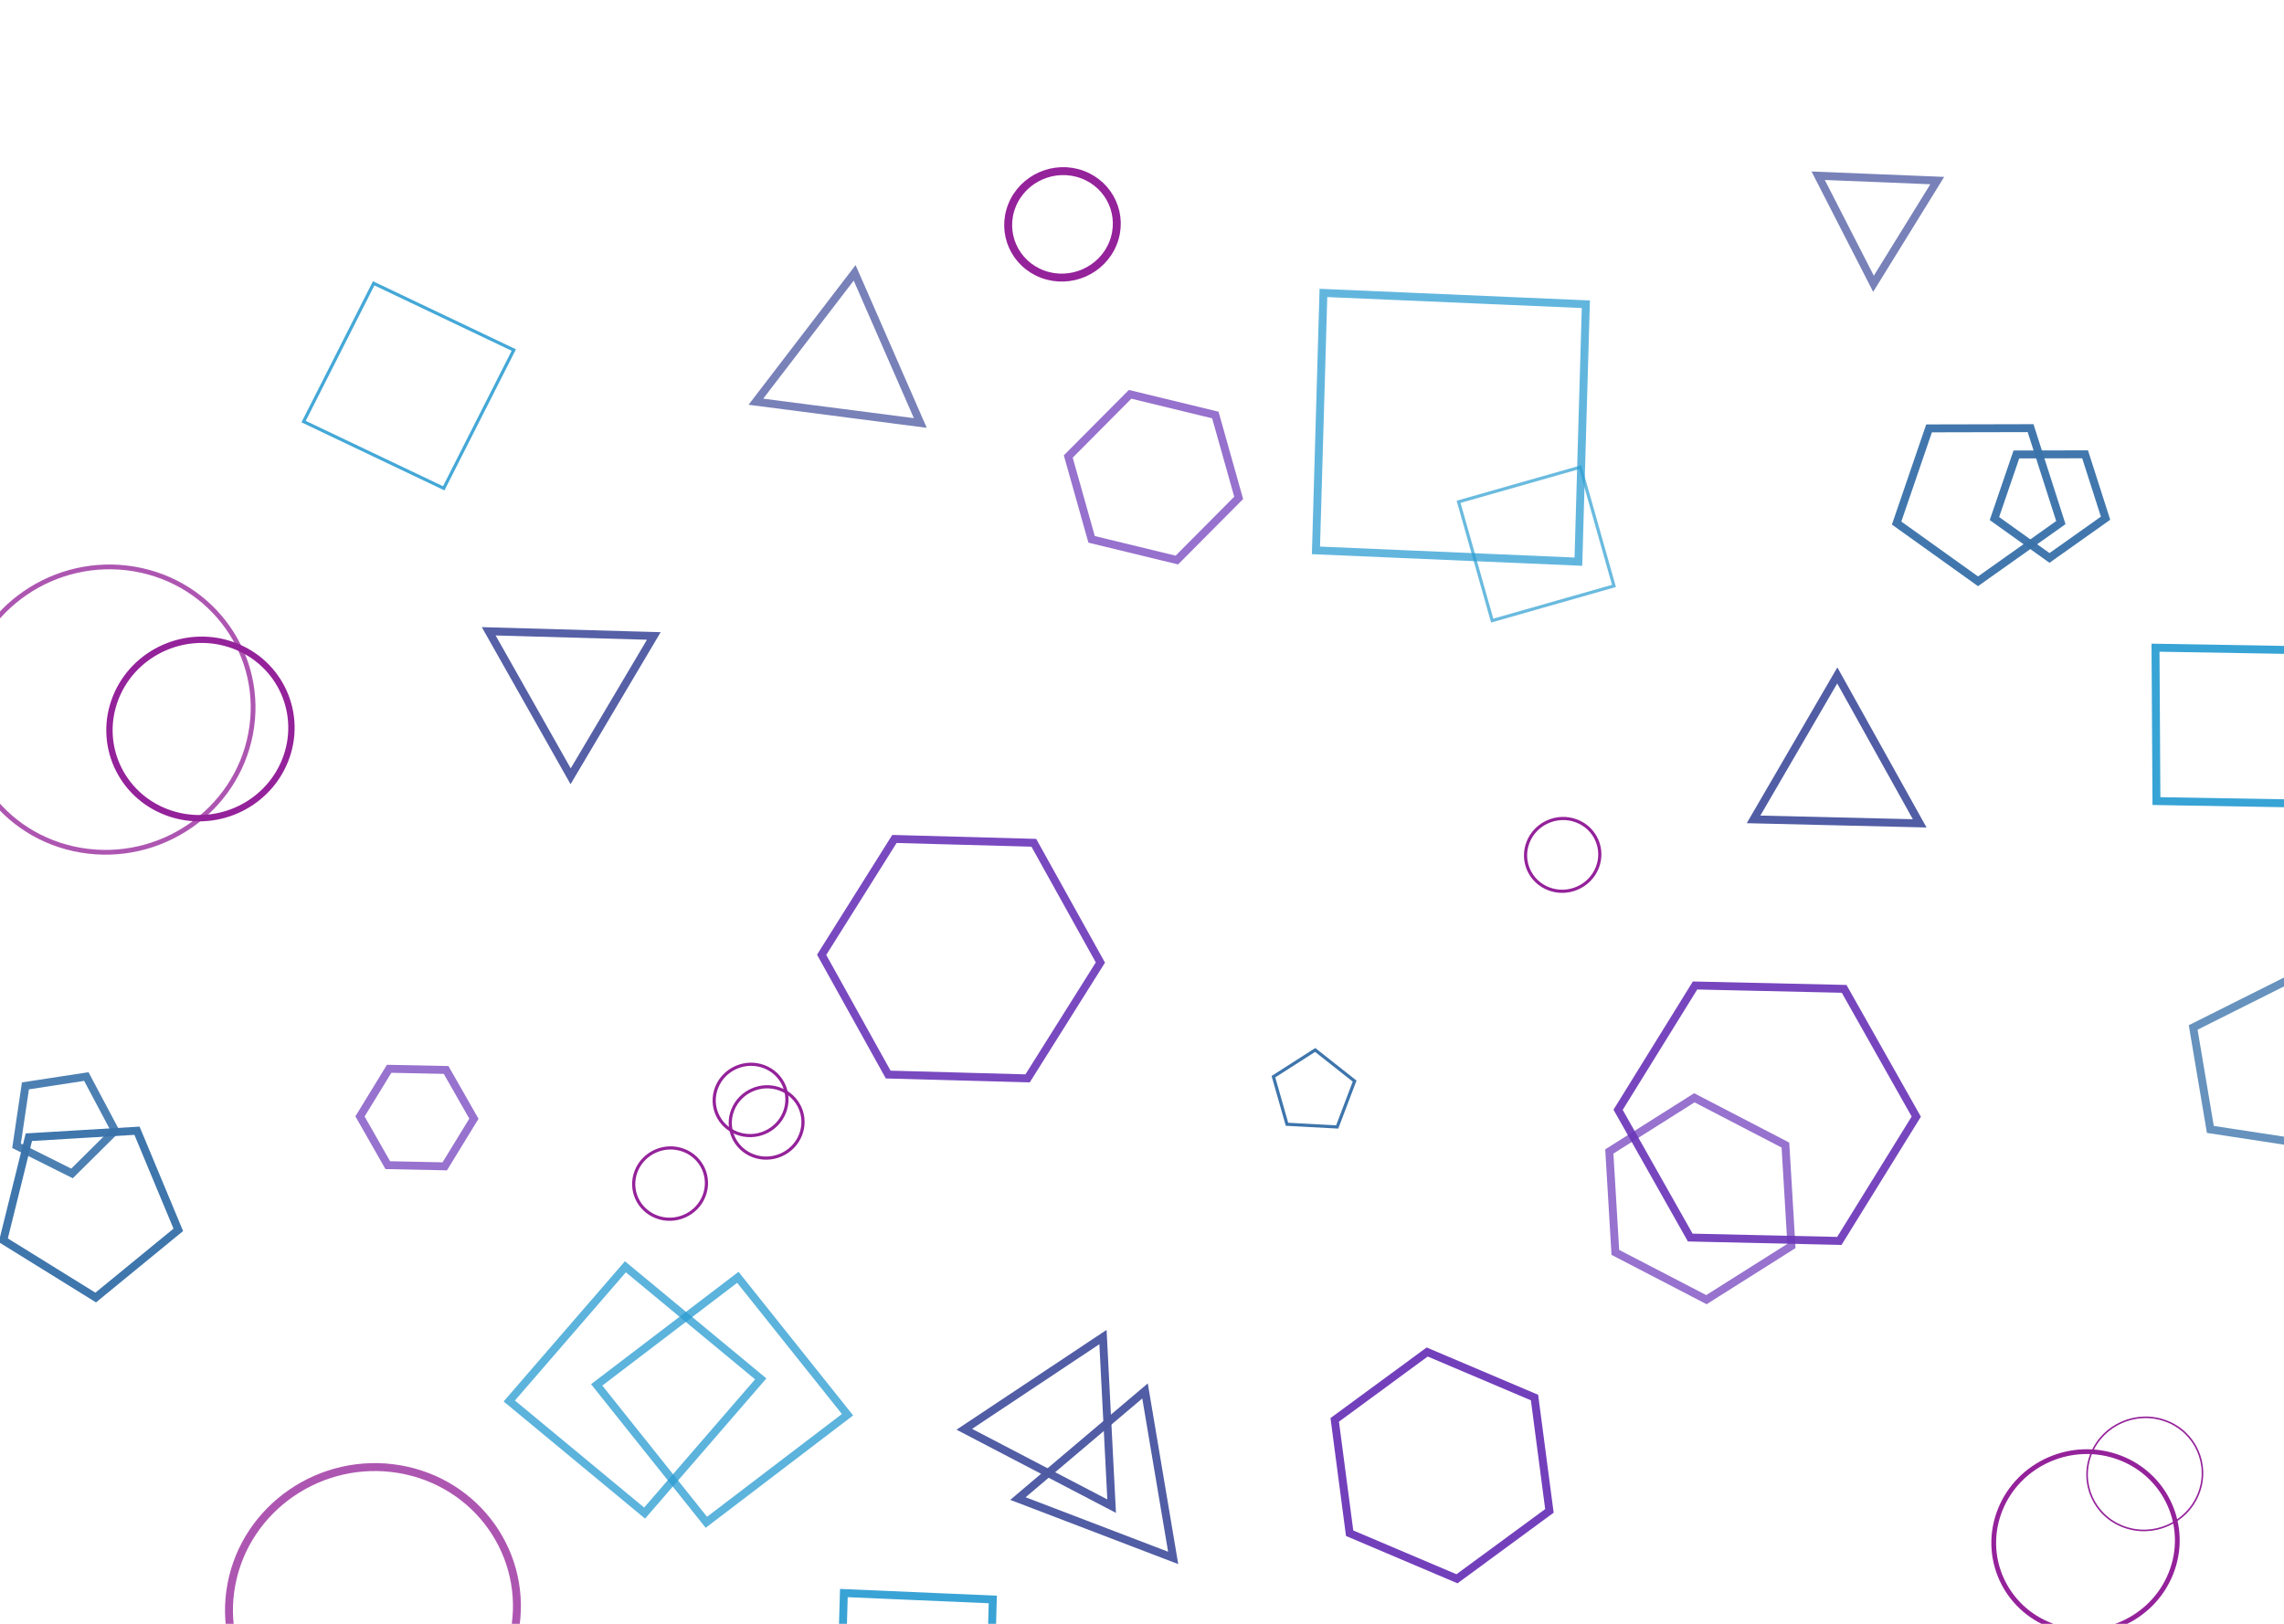 <svg width="1440" height="1024" viewBox="0 0 1440 1024" fill="none" xmlns="http://www.w3.org/2000/svg">
<path opacity="0.97" d="M2.08 782.135L18.196 717.142L86.377 713.066L112.415 775.575L60.335 818.247L2.08 782.135Z" stroke="#3A72AA" stroke-width="5"/>
<path opacity="0.9" d="M10.436 722.529L16.034 684.78L54.423 678.888L72.576 713.042L45.412 739.991L10.436 722.529Z" stroke="#3A72AA" stroke-width="5"/>
<path opacity="0.96" d="M1257.44 327.004L1271.27 286.593L1314.59 286.496L1327.5 326.789L1292.15 351.846L1257.44 327.004Z" stroke="#3A72AA" stroke-width="5"/>
<path opacity="0.96" d="M1195.77 329.854L1216.22 270.143L1280.22 269.999L1299.31 329.563L1247.09 366.578L1195.77 329.854Z" stroke="#3A72AA" stroke-width="5"/>
<path opacity="0.98" d="M811.415 708.979L802.861 678.969L829.192 662.129L854.045 681.752L843.065 710.689L811.415 708.979Z" stroke="#3A72AA" stroke-width="2"/>
<path opacity="0.77" d="M1382.74 647.939L1442.05 618.227L1489.53 664.238L1459.61 722.317L1393.57 712.236L1382.74 647.939Z" stroke="#3A72AA" stroke-width="5"/>
<path opacity="0.96" d="M412.211 401.047L359.774 489.535L308.117 398.109L412.211 401.047Z" stroke="#4E5AA2" stroke-width="5"/>
<path opacity="0.76" d="M580.233 266.739L476.569 253.332L538.839 172.062L580.233 266.739Z" stroke="#4E5AA2" stroke-width="5"/>
<path opacity="0.98" d="M695.401 843.168L700.857 949.809L607.966 901.328L695.401 843.168Z" stroke="#4E5AA2" stroke-width="5"/>
<path opacity="0.98" d="M721.912 877.154L739.647 982.452L641.778 945.022L721.912 877.154Z" stroke="#4E5AA2" stroke-width="5"/>
<path opacity="0.98" d="M1158.36 425.937L1210.32 519.221L1105.57 516.718L1158.36 425.937Z" stroke="#4E5AA2" stroke-width="5"/>
<path opacity="0.76" d="M1221.38 113.871L1181.19 178.953L1146.3 110.823L1221.38 113.871Z" stroke="#4E5AA2" stroke-width="5"/>
<rect opacity="0.74" x="-2.57" y="2.391" width="162.339" height="165.621" transform="matrix(-0.029 1 -0.999 -0.043 1002.15 194.529)" stroke="#2C9DD2" stroke-width="5"/>
<rect opacity="0.77" x="0.29" y="3.485" width="111.947" height="110.811" transform="matrix(-0.654 0.756 0.77 0.638 391.801 796.411)" stroke="#2C9DD2" stroke-width="5"/>
<rect opacity="0.77" x="-0.429" y="3.47" width="111.947" height="110.811" transform="matrix(-0.795 0.606 0.624 0.782 462.686 803.041)" stroke="#2C9DD2" stroke-width="5"/>
<rect opacity="0.7" x="0.69" y="-1.236" width="77.866" height="79.802" transform="matrix(-0.272 -0.962 0.962 -0.274 942.168 391.685)" stroke="#2C9DD2" stroke-width="2"/>
<rect opacity="0.93" x="2.425" y="2.607" width="94" height="92.095" transform="matrix(0.999 0.043 -0.029 1 529.689 1001.9)" stroke="#2C9DD2" stroke-width="5"/>
<rect opacity="0.88" x="0.451" y="1.322" width="97.833" height="97.749" transform="matrix(0.903 0.43 -0.452 0.892 235.788 177.302)" stroke="#2C9DD2" stroke-width="2"/>
<rect opacity="0.94" x="-2.484" y="2.458" width="96.734" height="95.982" transform="matrix(0.006 1 -1 -0.017 1457.45 412.602)" stroke="#2C9DD2" stroke-width="5"/>
<path opacity="0.99" d="M179.728 479.64C168.094 508.677 134.782 523.311 105.31 512.299C75.839 501.287 61.401 468.811 73.035 439.774C84.669 410.737 117.981 396.104 147.453 407.116C176.924 418.128 191.362 450.604 179.728 479.64Z" stroke="#932199" stroke-width="4"/>
<path opacity="0.99" d="M1007 547.245C1002.26 559.096 988.659 565.07 976.629 560.575C964.599 556.079 958.707 542.824 963.455 530.973C968.203 519.122 981.8 513.148 993.83 517.643C1005.86 522.139 1011.75 535.394 1007 547.245Z" stroke="#932199" stroke-width="2"/>
<path opacity="0.99" d="M1386.05 942.101C1378.67 960.515 1357.55 969.79 1338.87 962.809C1320.18 955.829 1311.03 935.24 1318.4 916.826C1325.78 898.411 1346.91 889.137 1365.59 896.117C1384.27 903.097 1393.43 923.686 1386.05 942.101Z" stroke="#932199"/>
<path opacity="0.99" d="M1368.68 992.291C1356.95 1021.59 1323.34 1036.35 1293.61 1025.24C1263.88 1014.13 1249.32 981.37 1261.05 952.075C1272.79 922.78 1306.4 908.02 1336.13 919.128C1365.85 930.235 1380.42 962.996 1368.68 992.291Z" stroke="#932199" stroke-width="3"/>
<path opacity="0.99" d="M494.539 701.608C489.888 713.216 476.57 719.068 464.786 714.665C453.001 710.261 447.23 697.277 451.881 685.668C456.532 674.06 469.85 668.208 481.634 672.612C493.419 677.015 499.19 690 494.539 701.608Z" stroke="#932199" stroke-width="2"/>
<path opacity="0.99" d="M504.674 715.81C500.023 727.419 486.705 733.27 474.92 728.867C463.136 724.464 457.364 711.479 462.015 699.871C466.666 688.263 479.985 682.411 491.769 686.814C503.554 691.217 509.325 704.202 504.674 715.81Z" stroke="#932199" stroke-width="2"/>
<path opacity="0.99" d="M443.801 754.361C439.15 765.97 425.832 771.821 414.047 767.418C402.263 763.015 396.491 750.03 401.142 738.422C405.793 726.814 419.112 720.962 430.896 725.365C442.681 729.768 448.452 742.753 443.801 754.361Z" stroke="#932199" stroke-width="2"/>
<path opacity="0.99" d="M701.72 153.389C694.778 170.716 674.894 179.458 657.294 172.881C639.693 166.304 631.08 146.915 638.022 129.588C644.964 112.261 664.848 103.52 682.449 110.096C700.05 116.673 708.663 136.063 701.72 153.389Z" stroke="#932199" stroke-width="5"/>
<path opacity="0.76" d="M50.991 536.156C1.149 527.732 -31.692 481.19 -22.413 432.237C-13.133 383.283 34.766 350.387 84.608 358.811C134.449 367.235 167.291 413.777 158.011 462.73C148.732 511.684 100.832 544.58 50.991 536.156Z" stroke="#932199" stroke-width="3"/>
<path opacity="0.76" d="M218.517 1101.84C169.207 1093.51 136.739 1047.47 145.913 999.074C155.088 950.675 202.452 918.131 251.761 926.465C301.071 934.799 333.539 980.836 324.365 1029.23C315.191 1077.63 267.826 1110.18 218.517 1101.84Z" stroke="#932199" stroke-width="5"/>
<path opacity="0.91" d="M563.912 529.061L651.802 531.474L693.769 606.993L647.875 680.052L559.984 677.639L518.017 602.12L563.912 529.061Z" stroke="#6C37B9" stroke-width="5"/>
<path opacity="0.92" d="M1068.68 621.468L1162.68 623.592L1208.16 704.16L1159.66 782.55L1065.65 780.426L1020.17 699.858L1068.68 621.468Z" stroke="#6C37B9" stroke-width="5"/>
<path opacity="0.71" d="M688.228 340.129L673.518 287.876L712.503 248.663L766.245 261.713L780.955 313.965L741.971 353.179L688.228 340.129Z" stroke="#6C37B9" stroke-width="5"/>
<path opacity="0.7" d="M226.965 704.032L245.346 674.001L281.263 674.738L298.787 705.484L280.406 735.514L244.489 734.777L226.965 704.032Z" stroke="#6C37B9" stroke-width="5"/>
<path opacity="0.7" d="M1014.63 726.142L1068.24 692.293L1125.66 722.102L1129.46 785.736L1075.85 819.586L1018.43 789.776L1014.63 726.142Z" stroke="#6C37B9" stroke-width="5"/>
<path opacity="0.95" d="M841.511 895.401L899.79 852.595L967.473 881.324L976.869 952.8L918.591 995.606L850.908 966.876L841.511 895.401Z" stroke="#6C37B9" stroke-width="5"/>
</svg>
